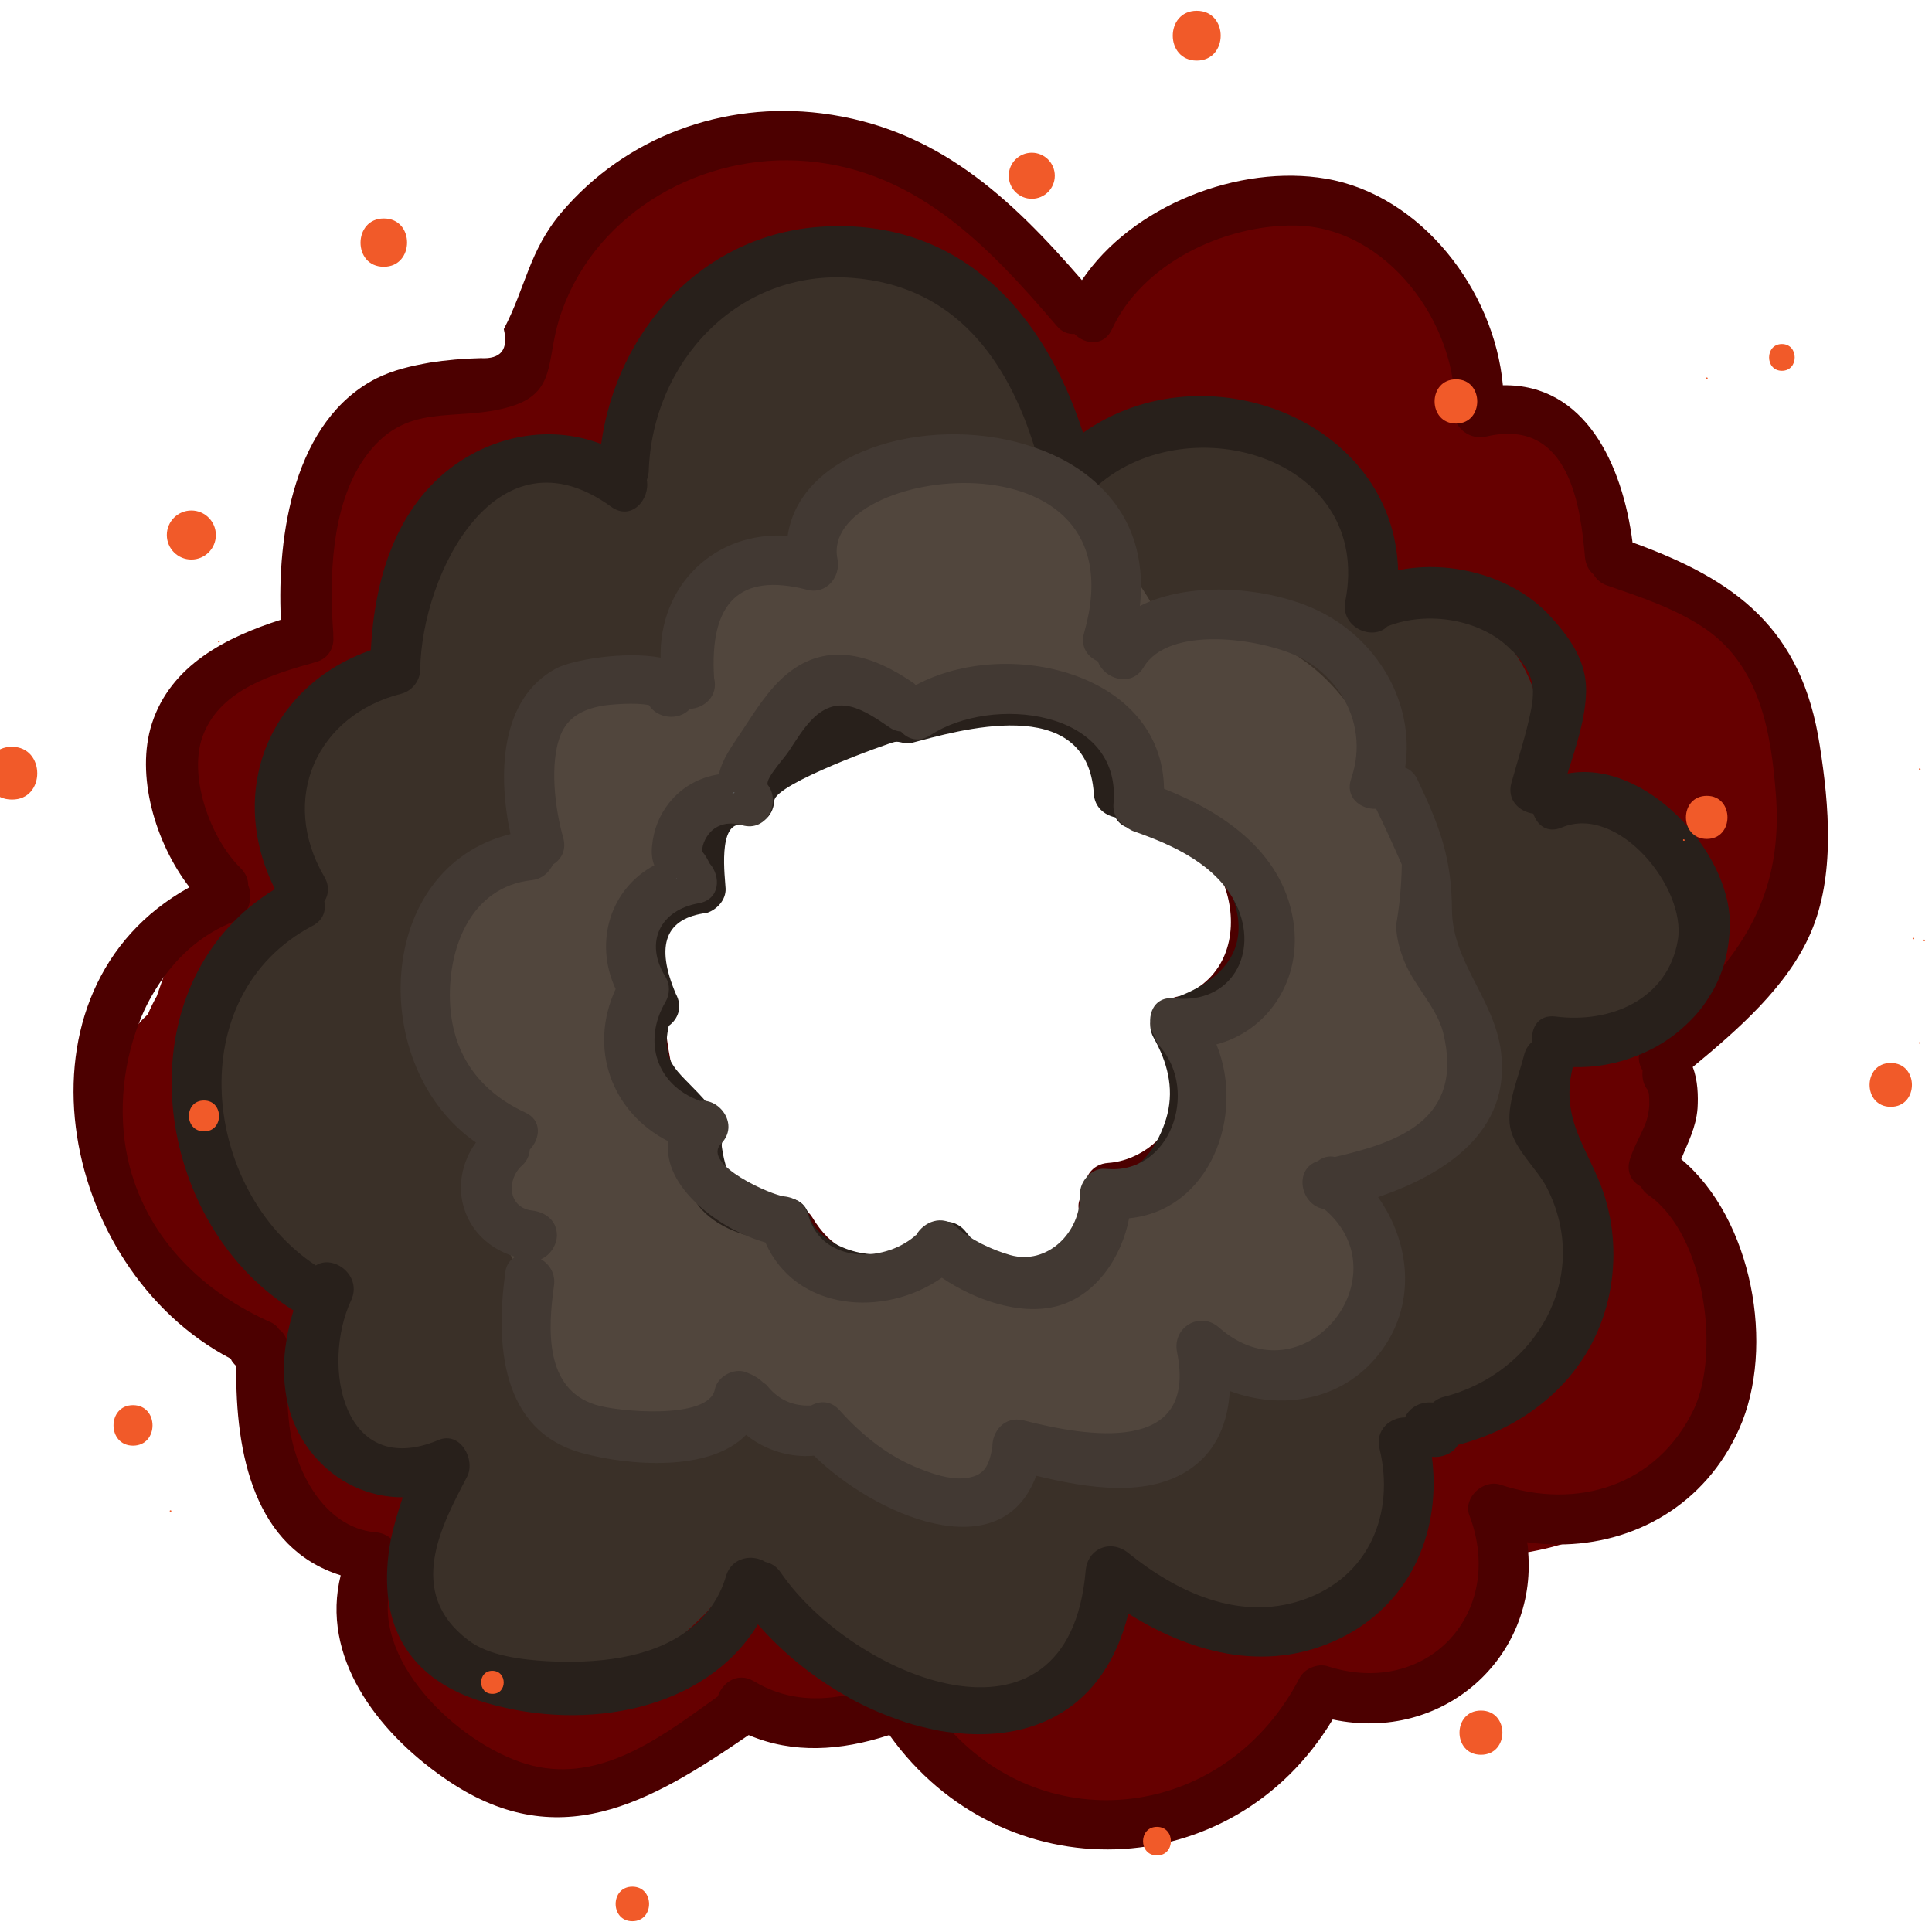 <?xml version="1.0" encoding="utf-8"?>
<!-- Generator: Adobe Illustrator 25.2.3, SVG Export Plug-In . SVG Version: 6.00 Build 0)  -->
<svg version="1.1" id="Layer_1" xmlns="http://www.w3.org/2000/svg" xmlns:xlink="http://www.w3.org/1999/xlink" x="0px" y="0px"
	 viewBox="0 0 52 52" style="enable-background:new 0 0 52 52;" xml:space="preserve">
<style type="text/css">
	.st0{fill:#660000;}
	.st1{fill:#4C0000;}
	.st2{fill:#3A3028;}
	.st3{fill:#28201B;}
	.st4{fill:#51463D;}
	.st5{fill:#423933;}
	.st6{fill:#606060;}
	.st7{fill:#F15A29;}
</style>
<g>
	<g>
		<path class="st0" d="M44.63,30.54c0.47-0.91,0.74-1.93,0.76-2.91c0-0.02,0-0.04,0-0.05c0.21-0.22,0.41-0.44,0.61-0.67
			c2.11-2.43,3.57-5.43,2.06-8.33c-0.89-1.69-3.04-3.29-5.31-3.97c0.02-0.18,0.04-0.35,0.05-0.53c0.16-1.82-1.3-2.82-2.8-2.86
			c-0.12-1.23-0.51-2.44-1.23-3.54c-1.16-1.76-3.26-2.6-5.32-2.23c-1.88,0.33-3.21,1.45-4.43,2.79c-0.31-0.5-0.63-0.96-0.96-1.39
			c-2.46-3.25-6.63-4.3-10.18-2.04c-1.6,1.01-2.75,2.55-3.49,4.28c-0.11,0.27-0.4,0.74-0.47,1.1c-0.71,0-1.64,0.34-2.19,0.55
			c-2.87,1.11-4.36,3.98-3.6,6.77c-2.62,1.06-4.7,3.47-2.34,6.25c0.09,0.11,0.2,0.21,0.31,0.29c-0.82,0.69-1.4,1.48-1.73,2.33
			c-0.05,0.14-0.1,0.29-0.15,0.43c-0.09,0.16-0.17,0.32-0.24,0.49c-0.07,0.07-0.14,0.13-0.21,0.21c-0.67,0.74-0.99,1.79-0.93,2.8
			c0.06,0.94,0.41,1.76,0.92,2.49c0.23,0.5,0.57,0.91,1.02,1.18c0.42,0.4,0.87,0.77,1.32,1.11c0.18,0.13,0.36,0.23,0.54,0.3
			c-0.03,0.3,0,0.63,0.09,0.97c0.48,1.63,0.74,3.86,2.09,5.02c0.28,0.24,0.59,0.42,0.91,0.57c-0.04,0.26-0.07,0.52-0.07,0.79
			c-0.01,1.71,0.67,3.4,1.98,4.5c2.28,1.93,6.97,1.5,8.73-1.11c0.39-0.2,0.55-0.36,0.5-0.47c0.13,0.06,0.26,0.12,0.39,0.17
			c0.7,0.28,1.42,0.54,2.19,0.53c0.25,0,0.49-0.03,0.73-0.08c0.29-0.06,0.58-0.15,0.85-0.27c0,0.01,0.01,0.02,0.02,0.03
			c-0.02,0.16-0.04,0.32-0.03,0.48c0.01,1.09,0.6,2.11,1.96,2.32c3.58,0.56,6.97-0.69,9.09-3.31c1.05,0.11,2.16-0.16,3.05-0.86
			c1.02-0.8,1.53-1.79,1.71-2.85c0.11-0.01,0.22-0.03,0.34-0.05c0.27-0.05,0.54-0.11,0.81-0.19c3.65-1.09,6.43-5.03,4.05-9.16
			C45.66,31.8,45.18,31.15,44.63,30.54z M17.37,26.82c-0.76-1.16-0.32-2.56,0.82-3.15c0.01,0,0.01-0.01,0.02-0.01
			c0-0.01-0.01-0.02-0.01-0.03c-0.17-0.36-0.2-0.79-0.05-1.2c0.24-0.67,0.88-1.05,1.56-1.08c0.02,0,0.03,0,0.05,0
			c0-0.01,0.01-0.02,0.01-0.03c0.38-1.17,0.95-2.3,2.16-2.8c1.04-0.42,1.95-0.06,2.74,0.54c0.69-0.81,2.3-0.92,3.21-0.63
			c1.36,0.43,2.53,1.52,2.69,2.93c0.04,0,0.08,0,0.12,0.01c1.41,0.31,3.22,1.77,3.48,3.25c0.27,1.52-0.91,2.73-2.38,2.78
			c-0.03,0-0.06,0-0.09-0.01c-0.02,0.04-0.04,0.09-0.05,0.13c0.69,0.83,1.07,2.1,0.45,3.09c-0.43,0.7-1.27,1.08-2.1,1.23
			c0.06,1.02-0.58,1.99-1.58,2.37c-1.03,0.38-2.07,0.13-2.92-0.45c-0.11,0.18-0.24,0.35-0.42,0.48c-0.52,0.37-1.14,0.27-1.73,0.17
			c-0.82-0.13-1.75-0.48-2.24-1.14c-0.77,0.18-1.74-0.19-2.23-0.72c-0.42-0.46-0.64-1.3-0.56-2.04
			C17.14,30.06,16.81,28.06,17.37,26.82z"/>
		<path class="st1" d="M48.73,25.12c0.67-1.53,0.5-3.46,0.25-5.05c-0.48-3.15-2.25-4.46-5.04-5.47c-0.27-2.11-1.28-4.27-3.49-4.23
			c-0.23-2.55-2.19-5.12-4.76-5.56c-2.34-0.4-5.22,0.72-6.57,2.73c-1.93-2.23-3.92-4.1-7.01-4.49c-2.64-0.33-5.27,0.63-7,2.67
			c-0.87,1.03-0.96,2.01-1.55,3.14c0.13,0.55-0.08,0.81-0.62,0.78c-0.46,0.01-0.92,0.05-1.37,0.12c-0.5,0.09-0.96,0.19-1.43,0.42
			c-2.23,1.13-2.69,4.21-2.58,6.5c-1.47,0.47-2.96,1.22-3.47,2.79c-0.45,1.39,0.09,3.22,1.01,4.41c-4.97,2.74-3.56,10.25,1.11,12.69
			c0.03,0.08,0.09,0.14,0.15,0.2c-0.03,2.37,0.49,4.9,2.81,5.63c-0.54,2.17,0.94,4.18,2.79,5.46c3.04,2.12,5.52,0.67,8.19-1.16
			c1.2,0.51,2.48,0.42,3.75,0.01c0.01,0,0.03-0.01,0.04-0.01c3.04,4.25,9.22,4.09,11.93-0.42c2.97,0.63,5.5-1.66,5.26-4.52
			c0-0.08-0.01-0.17-0.03-0.25c0.28,0.04,0.56,0.06,0.84,0.06c2.05,0,3.96-1.07,4.87-3.11c0.99-2.21,0.35-5.67-1.56-7.26
			c0.18-0.45,0.4-0.85,0.44-1.37c0.02-0.32,0.01-0.76-0.13-1.11C46.78,27.71,48.11,26.55,48.73,25.12z M40.38,39.96
			c-0.46-0.15-1.01,0.35-0.83,0.83c0.99,2.6-1.12,4.92-3.81,4.06c-0.27-0.09-0.63,0.06-0.76,0.31c-1.94,3.75-6.61,4.37-9.33,1.48
			c-0.29-0.3-0.55-0.64-0.79-1.02c-0.23-0.37-0.64-0.38-0.93-0.21c-0.1-0.03-0.22-0.03-0.36,0.01c-0.27,0.09-0.54,0.16-0.81,0.21
			c-0.85,0.16-1.67,0.1-2.47-0.38c-0.44-0.26-0.85,0.04-0.97,0.41c-1.4,1-2.99,2.25-4.82,1.9c-1.76-0.33-4.34-2.53-4.04-4.62
			c0.03-0.23,0.1-0.46,0.21-0.69c0.16-0.32,0.09-0.63-0.13-0.82c-0.11-0.11-0.27-0.18-0.45-0.19c-1.4-0.14-2.15-1.7-2.3-2.86
			c-0.03-0.26-0.05-0.51-0.06-0.77c-0.01-0.43,0-0.86,0.02-1.31c0-0.08,0-0.16-0.03-0.22c-0.04-0.13-0.11-0.23-0.21-0.3
			c-0.05-0.08-0.12-0.14-0.2-0.18c-1.83-0.81-3.3-2.22-3.82-4.2c-0.32-1.22-0.23-2.65,0.26-3.89c0.15-0.4,0.36-0.78,0.6-1.13
			c0.48-0.69,1.12-1.25,1.93-1.57c0.02-0.01,0.03-0.01,0.05-0.02c0.14-0.07,0.24-0.17,0.31-0.29c0.12-0.21,0.12-0.47,0.04-0.68
			c0-0.15-0.06-0.31-0.2-0.45c-0.82-0.8-1.45-2.52-1-3.62c0.49-1.21,1.88-1.61,3.02-1.93c0.36-0.1,0.5-0.41,0.47-0.7
			c0-0.02,0-0.05,0-0.08c-0.11-1.47-0.06-3.4,0.82-4.68c1.12-1.62,2.45-0.96,3.96-1.42c1.22-0.37,0.95-1.22,1.3-2.35
			c0.85-2.73,3.62-4.39,6.39-4.27c3.11,0.14,5.12,2.25,7,4.45c0.14,0.17,0.32,0.23,0.48,0.22c0.29,0.29,0.79,0.34,1.01-0.13
			c0.81-1.76,3-2.81,4.91-2.79c2.49,0.02,4.42,2.67,4.31,5.03c-0.02,0.45,0.45,0.75,0.85,0.65c2.29-0.54,2.55,2.02,2.66,3.25
			c0.02,0.2,0.1,0.35,0.23,0.46c0.08,0.13,0.19,0.24,0.37,0.3c0.87,0.3,1.78,0.6,2.56,1.11c1.55,1.01,1.85,2.83,1.98,4.54
			c0.14,1.91-0.39,3.28-1.34,4.5c-0.57,0.73-1.3,1.41-2.13,2.12c-0.14,0.12-0.21,0.26-0.22,0.4c-0.01,0.13,0.03,0.27,0.1,0.38
			c-0.02,0.19,0.02,0.4,0.15,0.54c0,0.03,0.01,0.04,0.02,0.09c0.01,0.1,0.01,0.2,0.01,0.31c-0.01,0.16-0.04,0.32-0.09,0.46
			c-0.13,0.34-0.32,0.64-0.43,0.99c-0.11,0.35,0.05,0.61,0.3,0.74c0.04,0.09,0.12,0.18,0.22,0.24c1.51,1.08,1.91,4.24,1.2,5.75
			C44.6,39.99,42.46,40.65,40.38,39.96z"/>
		<path class="st1" d="M31.25,20.79c-0.75-2.73-3.99-3.62-6.38-2.55c-0.09,0.04-0.15,0.08-0.17,0.11c-0.03-0.01-0.05-0.01-0.08-0.02
			c-0.08-0.02-0.21-0.14-0.3-0.17c-0.57-0.23-1.29-0.4-1.9-0.26c-1.31,0.29-2.18,1.67-2.73,2.83c-0.53,0.06-1.05,0.26-1.46,0.61
			c-0.34,0.28-0.58,0.63-0.75,1.03c-0.11,0.27-0.1,0.66-0.2,0.88c-0.13,0.27-0.54,0.59-0.72,0.89c-0.2,0.35-0.37,0.75-0.43,1.15
			c-0.1,0.58,0.04,1.07,0.39,1.46c-0.1,1.05-0.2,2.46,0.25,3.41c0.39,0.83,0.63,0.9,0.91,1.52c0.41,0.92,0.97,1.62,1.97,1.97
			c0.4,0.14,0.92,0.08,1.3,0.25c0.28,0.13,0.58,0.54,0.89,0.72c0.8,0.45,2.09,0.77,3.03,0.6c0.12,0,0.24-0.03,0.34-0.09
			c0.33-0.38,0.57-0.4,0.7-0.05c0.31,0.02,0.65,0.18,0.98,0.22c2.02,0.24,3.59-0.37,3.5-2.45c0.05-0.1,0.07-0.21,0.08-0.32
			c0.98-0.26,1.99-0.92,2.33-1.85c0.31-0.85,0.3-1.94-0.03-2.83C35.7,26.2,34.55,21.36,31.25,20.79z M31.8,26.81
			c-0.4,0.02-0.77,0.36-0.66,0.77c0.02,0.2,0.11,0.4,0.27,0.52c0.24,0.51,0.29,1.09,0.22,1.66c-0.11,0.84-0.96,1.48-1.8,1.54
			c-0.46,0.03-0.67,0.42-0.64,0.78c-0.11,0.12-0.18,0.27-0.16,0.44c0.3,2.44-2.37,0.98-3.37,1.02c-1.33,0.05-2.78,0.93-3.8-0.78
			c-0.12-0.19-0.35-0.35-0.58-0.33c-2.57,0.17-3.55-4.04-3.38-5.9c0.01-0.07,0-0.13-0.01-0.19c0,0,0,0,0,0
			c-0.01-0.04-0.02-0.07-0.03-0.11c-0.05-0.13-0.13-0.25-0.27-0.34c-0.72-0.47,0.86-1.79,1-2.23c0.14-0.42,0.05-0.82,0.39-1.19
			c0.33-0.35,0.77-0.44,1.22-0.42c0.43,0.02,0.65-0.3,0.65-0.63c0.57-1.2,1.44-2.29,2.92-2c0.37,0.07,0.45,0.38,0.88,0.39
			c0.52,0.01,0.98-0.54,1.46-0.68c1.62-0.49,3.66,0.73,3.94,2.43c0.05,0.3,0.24,0.45,0.46,0.48c0.06,0.02,0.13,0.03,0.2,0.04
			C33.12,22.15,34.16,25.9,31.8,26.81z"/>
	</g>
	<g>
		<path class="st2" d="M43.23,21.67c-0.59-0.2-1.17-0.39-1.76-0.59c0.13-0.68,0.13-1.34-0.04-2.02c-0.04-0.16-0.09-0.31-0.14-0.46
			c-0.14-0.4-0.33-0.77-0.58-1.12c-0.53-0.77-1.3-1.36-2.23-1.62c-0.32-0.09-0.67-0.13-1.04-0.14c0-0.13-0.01-0.26-0.02-0.36
			c-0.34-3.73-5.1-3.81-7.91-3.09c-0.09,0.02-0.17,0.05-0.25,0.08c-1.53-2.83-3.48-5.33-6.97-5.44c-2.99-0.1-5.33,2.54-5.4,5.13
			c-1.64-0.18-3.35,0.56-4.53,1.75c-1.28,1.29-1.61,2.54-1.49,3.92c-0.2,0.13-0.4,0.26-0.6,0.4c-0.72,0.51-1.4,1.11-1.88,1.87
			c-0.76,1.22-1.03,2.82-0.54,4.18c-0.01,0.06-0.02,0.12-0.03,0.18c-0.51,0.3-0.91,0.8-1.06,1.54c-0.01,0.07-0.03,0.13-0.04,0.2
			c-0.16,0.16-0.3,0.35-0.43,0.57c-0.79,1.37-0.98,2.71-0.51,4.23c0.1,0.33,0.24,0.62,0.42,0.86c0.4,1.07,1.08,2.04,2.03,2.81
			c0.19,0.15,0.4,0.28,0.62,0.4c-0.13,0.36-0.19,0.78-0.15,1.26c0.14,1.73,1.01,3.15,2.75,3.63c-0.24,0.78-0.2,1.99-0.19,2.58
			c0.03,1.7,1.38,3,3.06,3.06c1.87,0.07,3.1-0.62,4.17-1.58c0.2-0.18,0.41-0.38,0.6-0.58c0,0,0-0.01,0-0.01
			c0.28-0.29,0.56-0.59,0.84-0.9c2.61,2.21,5.53,4.18,8.94,2.29c0.94-0.51,1.36-1.39,1.44-2.35c0.33,0.32,0.75,0.59,1.25,0.82
			c1.63,0.74,3.45,0.44,4.79-0.74c0.69-0.61,1.15-1.41,1.46-2.27c0.25-0.69,0.11-1.12,0.74-1.46c0.68-0.37,1.12-0.88,1.34-1.43
			c0.77-0.27,1.46-0.8,1.91-1.55c1.37-2.26,0.59-5.24-0.37-7.92c0.29-0.07,0.62-0.08,0.97-0.09C45.9,27.53,46.55,22.78,43.23,21.67z
			 M30.69,21.37c1.41,0.31,3.22,1.77,3.48,3.25c0.27,1.52-0.91,2.73-2.38,2.78c-0.03,0-0.06,0-0.09-0.01
			c-0.02,0.04-0.04,0.09-0.05,0.13c0.69,0.83,1.07,2.1,0.45,3.09c-0.43,0.7-1.27,1.08-2.1,1.23c0.06,1.02-0.58,1.99-1.58,2.37
			c-1.03,0.38-2.07,0.13-2.92-0.45c-0.11,0.18-0.24,0.35-0.42,0.48c-0.52,0.37-1.14,0.27-1.73,0.17c-0.82-0.13-1.75-0.48-2.24-1.14
			c-0.77,0.18-1.74-0.19-2.23-0.72c-0.42-0.46-0.64-1.3-0.56-2.04c-1.2-0.44-1.53-2.44-0.96-3.68c-0.76-1.16-0.32-2.56,0.82-3.15
			c0.01,0,0.01-0.01,0.02-0.01c0-0.01-0.01-0.02-0.01-0.03c-0.17-0.36-0.2-0.79-0.05-1.2c0.24-0.67,0.88-1.05,1.56-1.08
			c0.02,0,0.03,0,0.05,0c0-0.01,0.01-0.02,0.01-0.03c0.38-1.17,0.95-2.3,2.16-2.8c1.04-0.42,1.95-0.06,2.74,0.54
			c0.69-0.81,2.3-0.92,3.21-0.63c1.36,0.43,2.53,1.52,2.69,2.93C30.61,21.36,30.65,21.36,30.69,21.37z"/>
		<path class="st3" d="M42.19,20.82c0.23-0.73,0.49-1.49,0.5-2.23c0.01-0.81-0.45-1.44-0.97-2.01c-0.96-1.05-2.65-1.53-4.09-1.23
			c-0.11-4.05-5.22-6.02-8.48-3.7c-1.03-3.2-3.28-5.78-7.02-5.55c-3.23,0.2-5.53,2.8-5.95,5.85c-1.28-0.49-2.74-0.28-3.92,0.55
			c-1.62,1.15-2.18,3.11-2.28,5c-2.75,0.96-3.89,3.82-2.58,6.43c-0.28,0.17-0.54,0.36-0.77,0.56c-0.11,0.09-0.21,0.19-0.31,0.29
			c-2.89,2.9-1.92,8.32,1.58,10.49c-0.08,0.27-0.15,0.54-0.19,0.81c-0.09,0.51-0.09,1.03,0,1.53c0.1,0.54,0.32,1.05,0.7,1.52
			c0.63,0.77,1.51,1.17,2.43,1.17c-0.13,0.38-0.24,0.76-0.32,1.13c-0.1,0.52-0.13,1.03-0.08,1.52c0.14,1.29,0.9,2.38,2.67,2.89
			c2.64,0.77,5.87,0.21,7.29-2.12c0.66,0.76,1.47,1.41,2.34,1.91c0.46,0.27,0.94,0.48,1.42,0.65c0.27,0.1,0.55,0.18,0.83,0.24
			c0.21,0.05,0.42,0.09,0.63,0.11c2.14,0.27,4.1-0.59,4.75-3.2c1.76,1.11,3.87,1.64,5.85,0.59c1.81-0.97,2.57-2.88,2.32-4.81
			c0.27,0.03,0.57-0.09,0.7-0.32c1.89-0.49,3.47-1.8,4-3.74c0.24-0.89,0.25-1.84,0.01-2.74c-0.35-1.35-1.3-2.15-0.92-3.68
			c0,0,0-0.01,0-0.01c0.6,0.02,1.2-0.09,1.74-0.31c0.48-0.19,0.92-0.46,1.29-0.81c0.23-0.21,0.44-0.45,0.61-0.72
			c0.2-0.3,0.35-0.63,0.45-0.99c0.09-0.33,0.14-0.69,0.14-1.06C46.54,22.91,44.28,20.43,42.19,20.82z M19.09,43.32
			c-0.18,0.23-0.37,0.42-0.6,0.58c-1.01,0.75-2.47,0.88-3.78,0.81c-0.66-0.04-1.55-0.14-2.1-0.56c-1.72-1.29-0.71-3.12-0.04-4.4
			c0.24-0.46-0.18-1.24-0.77-0.99c-2.56,1.07-3.17-2-2.35-3.76c0.31-0.66-0.47-1.25-0.95-0.94c-3.06-2.01-3.66-7.26-0.09-9.14
			c0.29-0.15,0.37-0.41,0.32-0.66c0.12-0.18,0.14-0.42,0-0.66c-1.23-2.1-0.2-4.36,2.08-4.93c0.29-0.08,0.5-0.36,0.5-0.65
			c0.04-2.59,2.07-6.61,5.14-4.38c0.54,0.39,1.05-0.19,0.96-0.72c0.02-0.06,0.04-0.13,0.05-0.22c0.09-2.96,2.41-5.46,5.48-5.22
			c2.76,0.21,4.18,2.21,4.91,4.58c0.1,0.32,0.19,0.65,0.27,0.99c0.11,0.49,0.79,0.67,1.13,0.3c0.09-0.1,0.19-0.19,0.29-0.28
			c2.5-2.18,7.42-0.73,6.67,3.11c-0.14,0.71,0.74,1.08,1.13,0.68c1.07-0.43,2.54-0.2,3.34,0.64c0.02,0.01,0.04,0.03,0.06,0.05
			c0.34,0.38,0.51,0.66,0.52,1.06c0,0.14-0.01,0.3-0.05,0.49c-0.13,0.66-0.35,1.32-0.53,1.97c-0.13,0.47,0.22,0.78,0.59,0.83
			c0.1,0.31,0.38,0.54,0.77,0.37c1.52-0.63,3.35,1.63,3.12,3.03c-0.27,1.6-1.81,2.25-3.29,2.06c-0.47-0.06-0.67,0.31-0.63,0.68
			c-0.1,0.08-0.18,0.2-0.22,0.36c-0.14,0.57-0.49,1.36-0.37,1.96c0.12,0.58,0.72,1.1,0.98,1.6c1.23,2.4-0.29,5.01-2.78,5.64
			c-0.12,0.03-0.21,0.09-0.28,0.15c-0.3-0.03-0.61,0.1-0.75,0.39c0,0,0,0.01,0,0.01c-0.4,0-0.81,0.33-0.69,0.84
			c0.42,1.73-0.27,3.47-2.09,4.08c-1.7,0.57-3.37-0.22-4.67-1.27c-0.47-0.38-1.1-0.13-1.15,0.48c-0.46,5.32-6.29,2.85-8.21,0.04
			c-0.11-0.16-0.26-0.25-0.41-0.28c-0.34-0.21-0.88-0.14-1.05,0.35C19.45,42.75,19.29,43.05,19.09,43.32
			C19.09,43.31,19.09,43.32,19.09,43.32z"/>
		<path class="st3" d="M34.53,23.98c-0.53-1.75-1.84-3.54-3.82-3.12c-0.49-2.74-3.42-2.78-5.81-2.46c-0.56,0.08-0.43,0.1-1.07-0.02
			c-0.28-0.05-0.56-0.16-0.86-0.18c-0.61-0.05-1.25,0.07-1.79,0.37c-0.93,0.5-1.41,1.34-1.61,2.31c-1.23,0.14-1.44,1.31-1.42,2.59
			c-1.57,0.68-2.08,1.89-1.38,3.48c-0.26,0.84-0.35,1.68,0.02,2.51c0.11,0.24,0.25,0.48,0.43,0.68c0.15,0.17,0.55,0.35,0.81,0.53
			c-0.5,1.5,1.08,3.02,2.61,3.01c0.09,0.22,0.22,0.47,0.28,0.56c0.33,0.43,0.82,0.62,1.34,0.73c1.13,0.24,2.31,0.21,3.24-0.42
			c0.84,0.69,1.91,0.98,3.03,0.58c1.04-0.37,1.86-1.27,1.99-2.32c0.83-0.16,1.48-0.83,1.89-1.65c0.52-1.05,0.51-2.16,0.11-3.2
			c0.71-0.32,1.35-0.77,1.82-1.4C34.99,25.68,34.82,24.93,34.53,23.98z M31.59,26.87c-0.08,0.03-0.14,0.07-0.2,0.11
			c-0.33,0.15-0.57,0.53-0.34,0.95c0.36,0.64,0.55,1.33,0.37,2.06c-0.14,0.57-0.65,1.65-1.41,1.49c-0.51-0.11-0.95,0.31-0.83,0.83
			c0.17,0.72-0.58,1.4-1.18,1.58c-0.75,0.22-1.53-0.12-2-0.73c-0.42-0.55-1.28-0.21-1.3,0.3c-0.86,0.54-2.13,0.33-2.77-0.43
			c-0.12-0.14-0.14-0.41-0.3-0.59c-0.15-0.17-0.44-0.25-0.66-0.17c-1.02,0.35-1.42-0.54-1.54-1.39c-0.03-0.19,0.11-0.37,0.03-0.6
			c-0.08-0.26-0.23-0.36-0.39-0.55c-0.75-0.9-1.31-1.03-1.07-2.12c0.25-0.18,0.38-0.51,0.19-0.86c-0.56-1.32-0.28-2.04,0.84-2.18
			c0.27-0.09,0.51-0.35,0.5-0.65c-0.01-0.27-0.23-1.83,0.46-1.72c0.45,0.07,0.82-0.18,0.85-0.65c0.03-0.46,3.08-1.55,3.24-1.58
			c0.12-0.03,0.29,0.07,0.44,0.03c1.22-0.32,4.74-1.39,4.92,1.36c0.02,0.37,0.29,0.58,0.58,0.64c0.13,0.23,0.39,0.37,0.71,0.26
			c1.45-0.49,2.16,0.95,2.51,2.08C33.63,25.65,32.8,26.44,31.59,26.87z"/>
	</g>
	<g>
		<path class="st4" d="M38.59,25.89c-1.01-0.89-0.39-2.52-0.78-3.79c-0.36-1.19-0.9-2.4-1.71-3.37c-0.32-0.39-0.69-0.74-1.12-1.03
			c-0.01-0.01-0.03-0.02-0.05-0.03c-0.98-0.66-2.45-1.21-3.7-0.98c-0.08-0.18-0.18-0.35-0.28-0.52c-0.08-0.14-0.17-0.27-0.26-0.41
			c-0.14-0.22-0.29-0.42-0.42-0.59c-1.96-2.62-5.89-3.57-8.46-1.18c-0.46,0.43-0.82,0.93-1.12,1.46c-1.22,0.34-2.25,1.32-2.23,2.8
			c0,0.12,0,0.25,0.01,0.39c-0.41-0.1-0.85-0.18-1.33-0.21c-2.24-0.14-3.59,2.44-2.72,4.31c-0.31,0.14-0.61,0.32-0.88,0.54
			c-2.16,1.77-3.74,5.11-0.59,6.97c0.18,0.11,0.32,0.18,0.45,0.24c-0.1,0.46-0.23,1.04-0.24,1.21c-0.02,0.77,0.27,1.4,0.57,2.04v0
			c0.01,0.04,0.03,0.07,0.05,0.11c0.27,0.58,0.51,1.17,0.51,1.85c-0.01,2.55,3.15,3.83,4.93,2.39c0.12,0.05,0.24,0.09,0.36,0.13
			c0.77,0.23,1.56,0.31,2.36,0.26c0.17-0.01,0.33-0.04,0.48-0.07c0.35,0.44,0.77,0.81,1.27,1.08c2.31,1.27,3.88-0.58,6.07-0.29
			c1.28,0.16,2.64-1.01,3-2.27c0.3,0.02,0.6,0.04,0.91,0.04c2.45,0.02,3.53-2.54,2.6-4.54c-0.04-0.09-0.08-0.17-0.12-0.25
			c0.68-0.44,1.11-1.07,1.81-1.53C39.5,29.65,40.15,27.26,38.59,25.89z M31.8,27.41c-0.03,0-0.06,0-0.09-0.01
			c-0.02,0.04-0.04,0.09-0.05,0.13c0.69,0.83,1.07,2.1,0.45,3.09c-0.43,0.7-1.27,1.08-2.1,1.23c0.06,1.02-0.58,1.99-1.58,2.37
			c-1.03,0.38-2.07,0.13-2.92-0.45c-0.11,0.18-0.24,0.35-0.42,0.48c-0.52,0.37-1.14,0.27-1.73,0.17c-0.82-0.13-1.75-0.48-2.24-1.14
			c-0.77,0.18-1.74-0.19-2.23-0.72c-0.42-0.46-0.64-1.3-0.56-2.04c-1.2-0.44-1.53-2.44-0.96-3.68c-0.76-1.16-0.32-2.56,0.82-3.15
			c0.01,0,0.01-0.01,0.02-0.01c0-0.01-0.01-0.02-0.01-0.03c-0.17-0.36-0.2-0.79-0.05-1.2c0.24-0.67,0.88-1.05,1.56-1.08
			c0.02,0,0.03,0,0.05,0c0-0.01,0.01-0.02,0.01-0.03c0.38-1.17,0.95-2.3,2.16-2.8c1.04-0.42,1.95-0.06,2.74,0.54
			c0.69-0.81,2.3-0.92,3.21-0.63c1.36,0.43,2.53,1.52,2.69,2.93c0.04,0,0.08,0,0.12,0.01c1.41,0.31,3.22,1.77,3.48,3.25
			C34.45,26.15,33.27,27.35,31.8,27.41z"/>
		<path class="st5" d="M40.4,28.31c-0.18-1.43-1.31-2.41-1.32-3.82c-0.01-1.39-0.32-2.23-0.93-3.51c-0.08-0.17-0.2-0.27-0.33-0.32
			c0.27-1.77-0.78-3.52-2.44-4.27c-1.16-0.53-3.03-0.75-4.41-0.21c-0.1,0.04-0.19,0.08-0.29,0.13c0.02-0.18,0.03-0.36,0.03-0.54
			c0-1.17-0.45-2.07-1.15-2.72c-0.47-0.45-1.06-0.78-1.7-1c-2.67-0.94-6.31-0.01-6.66,2.37c-1.96-0.13-3.46,1.33-3.42,3.28
			c-0.97-0.18-2.38,0.06-2.81,0.29c-1.53,0.82-1.57,2.89-1.23,4.46c-3.68,0.91-3.85,6.28-0.93,8.3c-0.38,0.52-0.52,1.21-0.3,1.83
			c0.21,0.6,0.67,1,1.22,1.2v0c0.04,0.02,0.09,0.03,0.13,0.05c-0.03,0.02-0.05,0.04-0.08,0.06c-0.09,0.08-0.16,0.19-0.18,0.36
			c-0.26,1.89-0.14,4.26,2.07,4.86c1.21,0.33,3.42,0.53,4.41-0.49c0.51,0.41,1.18,0.62,1.83,0.56c1.62,1.59,5.03,3.1,5.98,0.54
			c1.36,0.33,3.03,0.61,4.17-0.2c0.71-0.5,0.99-1.27,1.04-2.08c1.39,0.52,3.02,0.27,4.01-0.99c1.03-1.3,0.86-2.99-0.02-4.23
			C38.89,31.61,40.67,30.46,40.4,28.31z M14.04,31.38c0.15-0.13,0.21-0.29,0.22-0.44c0.28-0.29,0.34-0.79-0.13-1
			c-1.27-0.59-1.98-1.62-2.02-3.03c-0.04-1.42,0.57-3.04,2.2-3.22c0.28-0.03,0.47-0.21,0.57-0.42c0.23-0.14,0.37-0.39,0.28-0.72
			c-0.22-0.76-0.38-2.01-0.07-2.77c0.19-0.48,0.61-0.69,1.1-0.78c0.2-0.04,0.94-0.1,1.28-0.02c0.21,0.35,0.79,0.44,1.1,0.1
			c0.39-0.02,0.77-0.35,0.65-0.83c-0.13-2.05,0.7-2.84,2.49-2.38c0.52,0.15,0.93-0.34,0.83-0.83c-0.5-2.48,8.24-3.6,6.64,1.99
			c-0.11,0.37,0.09,0.65,0.37,0.77c0.16,0.47,0.9,0.72,1.23,0.16c0.68-1.14,3.15-0.78,4.18-0.28c0.05,0.02,0.1,0.05,0.14,0.07
			c0.43,0.25,0.78,0.59,1.02,0.98c0.4,0.64,0.52,1.43,0.25,2.22c-0.18,0.51,0.25,0.84,0.67,0.82c0.24,0.49,0.47,1,0.69,1.5
			c-0.01,0.57-0.06,1.12-0.16,1.67c0.04,0.36,0.08,0.56,0.23,0.94c0.26,0.64,0.87,1.24,1.04,1.9c0.59,2.38-1.24,2.97-2.91,3.36
			c-0.17-0.04-0.33,0.01-0.46,0.11c-0.67,0.22-0.46,1.2,0.17,1.29c2.16,1.81-0.56,5.19-2.83,3.19c-0.51-0.45-1.26-0.01-1.13,0.66
			c0.57,2.8-2.45,2.27-4.13,1.84c-0.52-0.13-0.85,0.31-0.84,0.72c-0.09,0.48-0.19,0.81-0.82,0.84c-0.36,0.02-0.78-0.12-1.11-0.25
			c-0.86-0.33-1.57-0.9-2.18-1.58c-0.24-0.27-0.53-0.26-0.77-0.13c-0.47,0.02-0.86-0.14-1.17-0.52c-0.03-0.04-0.07-0.07-0.11-0.09
			c-0.13-0.13-0.27-0.21-0.48-0.29c-0.33-0.12-0.77,0.13-0.83,0.47c-0.17,0.82-2.61,0.6-3.21,0.41c-1.38-0.43-1.28-2.05-1.12-3.2
			c0.05-0.33-0.12-0.58-0.35-0.72c0.25-0.1,0.43-0.39,0.43-0.64c0-0.4-0.31-0.63-0.68-0.67C13.65,32.49,13.65,31.73,14.04,31.38z"/>
		<path class="st5" d="M34.83,24.94c-0.22-1.93-1.83-3.05-3.5-3.71c-0.05-3.13-4.23-4.11-6.68-2.79c-0.02-0.01-0.03-0.03-0.04-0.04
			c-1.08-0.75-2.32-1.18-3.44-0.25c-0.49,0.41-0.84,0.98-1.19,1.51c-0.27,0.41-0.54,0.76-0.63,1.18c-0.52,0.08-1,0.34-1.34,0.77
			c-0.27,0.34-0.42,0.73-0.46,1.16c-0.02,0.2,0,0.37,0.06,0.52c-1.18,0.63-1.63,2.06-1.04,3.33c-0.74,1.6-0.11,3.32,1.42,4.1
			c-0.17,1.22,1.38,2.38,2.61,2.72c0.81,1.85,3.19,2.04,4.75,0.95c0.89,0.6,2.09,1.02,3.08,0.77c1.06-0.27,1.76-1.32,1.96-2.37
			c2.16-0.21,3.14-2.75,2.35-4.68C34.08,27.76,35,26.46,34.83,24.94z M31.6,26.87c-0.62-0.07-0.79,0.61-0.52,1.03
			c0.03,0.1,0.07,0.19,0.15,0.28c1.04,1.2,0.27,3.46-1.48,3.28c-0.36-0.04-0.69,0.34-0.68,0.67c0.03,1.05-0.89,1.93-1.88,1.65
			c-0.49-0.14-1.07-0.41-1.44-0.75c-0.39-0.36-0.89-0.14-1.09,0.21c-0.02,0.01-0.04,0.02-0.05,0.04C23.75,34,22.12,34,21.75,32.7
			c-0.09-0.3-0.35-0.47-0.65-0.5c-0.29-0.02-2.24-0.85-1.69-1.42c0.49-0.5-0.03-1.22-0.57-1.15c-1.17-0.42-1.55-1.6-0.93-2.66
			c0.12-0.2,0.13-0.48,0-0.68c-0.58-0.94-0.13-1.8,0.9-1.98c0.57-0.1,0.6-0.72,0.29-1.07c-0.06-0.12-0.12-0.23-0.2-0.32
			c-0.01-0.21,0.13-0.46,0.29-0.59c0.23-0.18,0.51-0.2,0.78-0.12c0.69,0.2,1.05-0.65,0.69-1.09c0-0.01,0-0.01,0-0.02
			c-0.04-0.17,0.48-0.73,0.57-0.88c0.2-0.3,0.39-0.62,0.64-0.87c0.7-0.7,1.37-0.25,2.06,0.22c0.11,0.08,0.21,0.11,0.32,0.12
			c0.19,0.21,0.48,0.3,0.79,0.1c1.64-1.09,5.16-0.71,4.93,1.84c-0.02,0.28,0.1,0.47,0.28,0.57c0.07,0.07,0.16,0.14,0.28,0.18
			c1.06,0.37,2.22,0.9,2.74,1.96C33.91,25.67,33.12,27.04,31.6,26.87z"/>
	</g>
	<g>
		<g>
			<path class="st6" d="M18.21,23.63c0,0.01-0.01,0.03-0.01,0.04c0.01,0,0.01-0.01,0.02-0.01C18.22,23.65,18.21,23.64,18.21,23.63z
				 M19.71,21.35c0.02,0,0.03,0,0.05,0c0-0.01,0.01-0.02,0.01-0.03C19.75,21.32,19.73,21.33,19.71,21.35z"/>
		</g>
		<path class="st7" d="M10.33,5.88c-0.83,0-0.84,1.3,0,1.3C11.16,7.18,11.17,5.88,10.33,5.88z"/>
		<circle class="st7" cx="27.77" cy="4.73" r="0.62"/>
		<path class="st7" d="M32.21,0.29c-0.86,0-0.86,1.34,0,1.34C33.07,1.63,33.07,0.29,32.21,0.29z"/>
		<path class="st7" d="M39.19,10.21c-0.77,0-0.77,1.19,0,1.19C39.95,11.4,39.95,10.21,39.19,10.21z"/>
		<path class="st7" d="M45.94,10.16c-0.03,0-0.03,0.04,0,0.04S45.97,10.16,45.94,10.16z"/>
		<path class="st7" d="M47.96,9.26c-0.46,0-0.46,0.72,0,0.72C48.42,9.98,48.42,9.26,47.96,9.26z"/>
		<path class="st7" d="M51.67,20.68c-0.03,0-0.03,0.04,0,0.04C51.7,20.73,51.7,20.68,51.67,20.68z"/>
		<path class="st7" d="M45.32,22.59c-0.03,0-0.03,0.04,0,0.04C45.35,22.64,45.35,22.59,45.32,22.59z"/>
		<path class="st7" d="M45.94,21.42c-0.75,0-0.75,1.16,0,1.16C46.68,22.58,46.68,21.42,45.94,21.42z"/>
		<path class="st7" d="M51.5,25.24c-0.03,0-0.03,0.04,0,0.04C51.53,25.28,51.53,25.24,51.5,25.24z"/>
		<path class="st7" d="M51.79,25.29c-0.03,0-0.03,0.04,0,0.04C51.82,25.34,51.82,25.29,51.79,25.29z"/>
		<path class="st7" d="M51.67,28.05c-0.03,0-0.03,0.04,0,0.04C51.7,28.09,51.7,28.05,51.67,28.05z"/>
		<path class="st7" d="M50.89,28.61c-0.76,0-0.76,1.18,0,1.18C51.65,29.79,51.65,28.61,50.89,28.61z"/>
		<path class="st7" d="M39.86,46.04c-0.77,0-0.77,1.19,0,1.19C40.63,47.23,40.63,46.04,39.86,46.04z"/>
		<path class="st7" d="M31.14,49.17c-0.5,0-0.5,0.77,0,0.77C31.64,49.94,31.64,49.17,31.14,49.17z"/>
		<path class="st7" d="M17.02,50.78c-0.6,0-0.6,0.93,0,0.93C17.62,51.71,17.62,50.78,17.02,50.78z"/>
		<path class="st7" d="M13.25,44.97c-0.4,0-0.4,0.62,0,0.62C13.66,45.6,13.66,44.97,13.25,44.97z"/>
		<path class="st7" d="M4.59,40.65c-0.03,0-0.03,0.04,0,0.04C4.62,40.69,4.62,40.65,4.59,40.65z"/>
		<path class="st7" d="M3.58,37.82c-0.7,0-0.7,1.09,0,1.09C4.28,38.91,4.28,37.82,3.58,37.82z"/>
		<path class="st7" d="M5.49,29.62c-0.54,0-0.54,0.83,0,0.83C6.03,30.46,6.03,29.62,5.49,29.62z"/>
		<path class="st7" d="M0.32,20.1c-0.92,0-0.92,1.42,0,1.42C1.23,21.53,1.23,20.1,0.32,20.1z"/>
		<path class="st7" d="M5.89,17.25c-0.03,0-0.03,0.04,0,0.04S5.92,17.25,5.89,17.25z"/>
		<circle class="st7" cx="5.15" cy="14.4" r="0.66"/>
	</g>
</g>
</svg>
